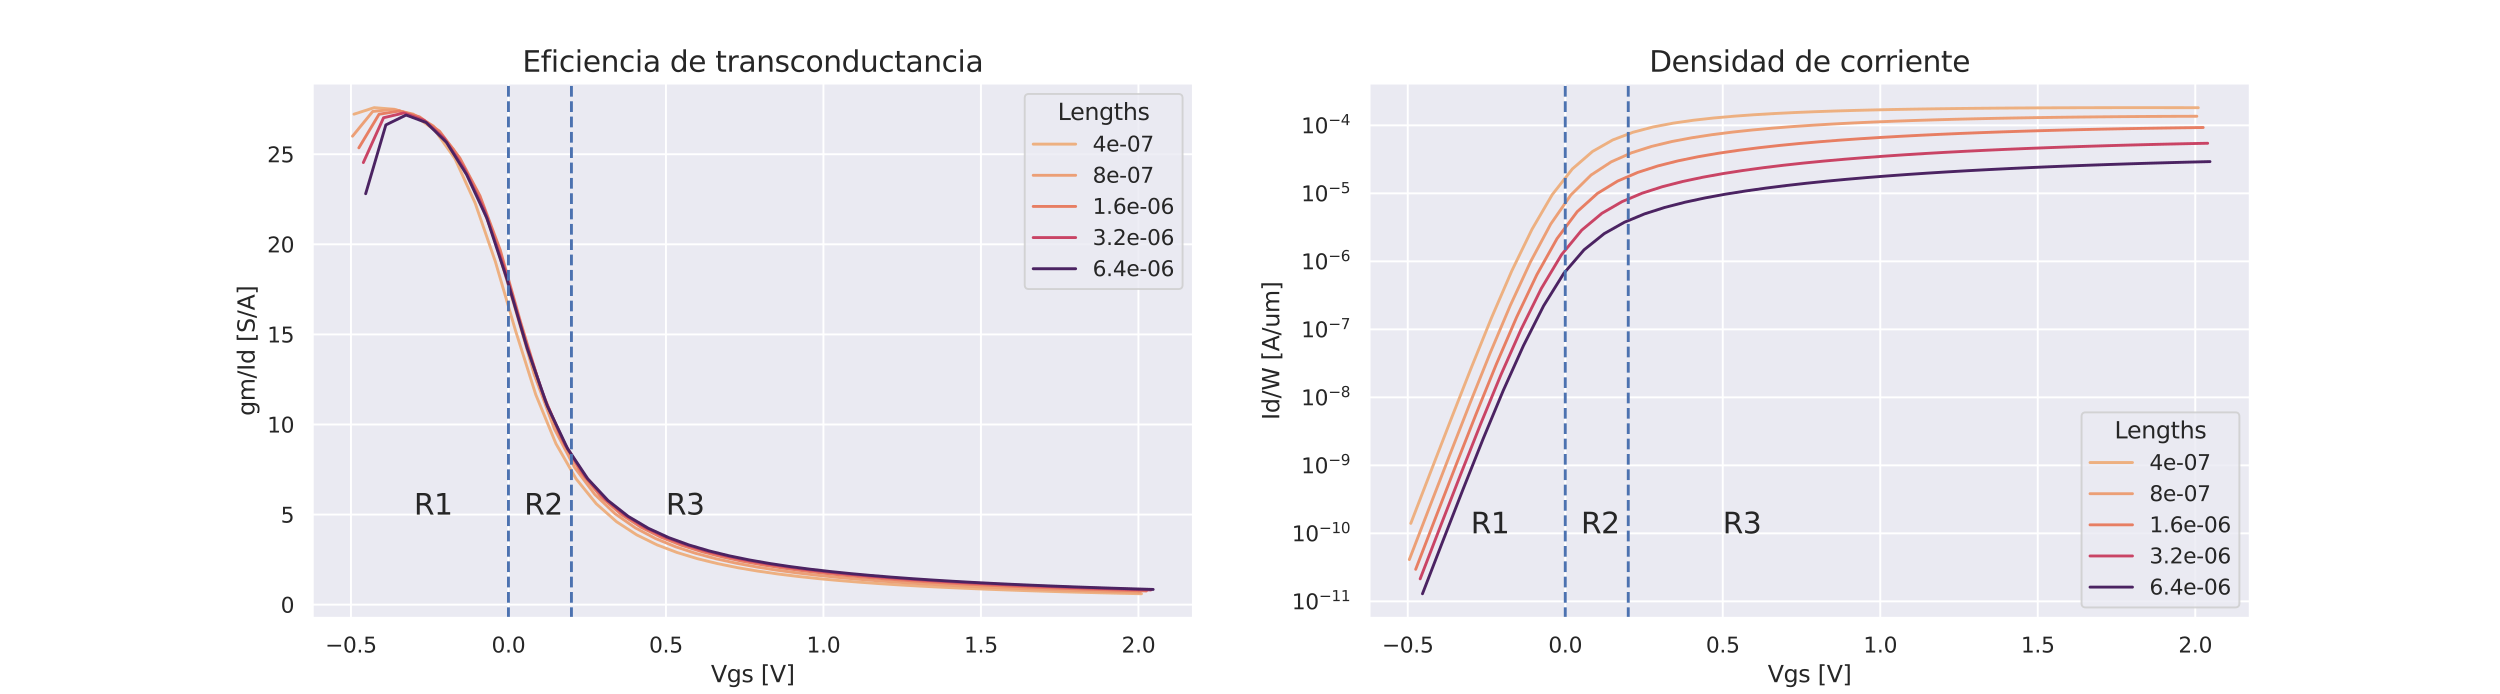<?xml version="1.0" encoding="utf-8" standalone="no"?>
<!DOCTYPE svg PUBLIC "-//W3C//DTD SVG 1.1//EN"
  "http://www.w3.org/Graphics/SVG/1.1/DTD/svg11.dtd">
<svg xmlns:xlink="http://www.w3.org/1999/xlink" width="1296pt" height="360pt" viewBox="0 0 1296 360" xmlns="http://www.w3.org/2000/svg" version="1.1">
 <defs>
  <style type="text/css">*{stroke-linejoin: round; stroke-linecap: butt}</style>
 </defs>
 <g id="figure_1">
  <g id="patch_1">
   <path d="M 0 360 
L 1296 360 
L 1296 0 
L 0 0 
z
" style="fill: #ffffff"/>
  </g>
  <g id="axes_1">
   <g id="patch_2">
    <path d="M 162 320.4 
L 618.545 320.4 
L 618.545 43.2 
L 162 43.2 
z
" style="fill: #eaeaf2"/>
   </g>
   <g id="matplotlib.axis_1">
    <g id="xtick_1">
     <g id="line2d_1">
      <path d="M 181.931 320.4 
L 181.931 43.2 
" clip-path="url(#p4c6465e7bc)" style="fill: none; stroke: #ffffff; stroke-linecap: round"/>
     </g>
     <g id="text_1">
      <!-- −0.5 -->
      <g style="fill: #262626" transform="translate(168.576 338.258) scale(0.11 -0.11)">
       <defs>
        <path id="DejaVuSans-2212" d="M 678 2272 
L 4684 2272 
L 4684 1741 
L 678 1741 
L 678 2272 
z
" transform="scale(0.016)"/>
        <path id="DejaVuSans-30" d="M 2034 4250 
Q 1547 4250 1301 3770 
Q 1056 3291 1056 2328 
Q 1056 1369 1301 889 
Q 1547 409 2034 409 
Q 2525 409 2770 889 
Q 3016 1369 3016 2328 
Q 3016 3291 2770 3770 
Q 2525 4250 2034 4250 
z
M 2034 4750 
Q 2819 4750 3233 4129 
Q 3647 3509 3647 2328 
Q 3647 1150 3233 529 
Q 2819 -91 2034 -91 
Q 1250 -91 836 529 
Q 422 1150 422 2328 
Q 422 3509 836 4129 
Q 1250 4750 2034 4750 
z
" transform="scale(0.016)"/>
        <path id="DejaVuSans-2e" d="M 684 794 
L 1344 794 
L 1344 0 
L 684 0 
L 684 794 
z
" transform="scale(0.016)"/>
        <path id="DejaVuSans-35" d="M 691 4666 
L 3169 4666 
L 3169 4134 
L 1269 4134 
L 1269 2991 
Q 1406 3038 1543 3061 
Q 1681 3084 1819 3084 
Q 2600 3084 3056 2656 
Q 3513 2228 3513 1497 
Q 3513 744 3044 326 
Q 2575 -91 1722 -91 
Q 1428 -91 1123 -41 
Q 819 9 494 109 
L 494 744 
Q 775 591 1075 516 
Q 1375 441 1709 441 
Q 2250 441 2565 725 
Q 2881 1009 2881 1497 
Q 2881 1984 2565 2268 
Q 2250 2553 1709 2553 
Q 1456 2553 1204 2497 
Q 953 2441 691 2322 
L 691 4666 
z
" transform="scale(0.016)"/>
       </defs>
       <use xlink:href="#DejaVuSans-2212"/>
       <use xlink:href="#DejaVuSans-30" transform="translate(83.789 0)"/>
       <use xlink:href="#DejaVuSans-2e" transform="translate(147.412 0)"/>
       <use xlink:href="#DejaVuSans-35" transform="translate(179.199 0)"/>
      </g>
     </g>
    </g>
    <g id="xtick_2">
     <g id="line2d_2">
      <path d="M 263.578 320.4 
L 263.578 43.2 
" clip-path="url(#p4c6465e7bc)" style="fill: none; stroke: #ffffff; stroke-linecap: round"/>
     </g>
     <g id="text_2">
      <!-- 0.0 -->
      <g style="fill: #262626" transform="translate(254.831 338.258) scale(0.11 -0.11)">
       <use xlink:href="#DejaVuSans-30"/>
       <use xlink:href="#DejaVuSans-2e" transform="translate(63.623 0)"/>
       <use xlink:href="#DejaVuSans-30" transform="translate(95.41 0)"/>
      </g>
     </g>
    </g>
    <g id="xtick_3">
     <g id="line2d_3">
      <path d="M 345.224 320.4 
L 345.224 43.2 
" clip-path="url(#p4c6465e7bc)" style="fill: none; stroke: #ffffff; stroke-linecap: round"/>
     </g>
     <g id="text_3">
      <!-- 0.5 -->
      <g style="fill: #262626" transform="translate(336.478 338.258) scale(0.11 -0.11)">
       <use xlink:href="#DejaVuSans-30"/>
       <use xlink:href="#DejaVuSans-2e" transform="translate(63.623 0)"/>
       <use xlink:href="#DejaVuSans-35" transform="translate(95.41 0)"/>
      </g>
     </g>
    </g>
    <g id="xtick_4">
     <g id="line2d_4">
      <path d="M 426.871 320.4 
L 426.871 43.2 
" clip-path="url(#p4c6465e7bc)" style="fill: none; stroke: #ffffff; stroke-linecap: round"/>
     </g>
     <g id="text_4">
      <!-- 1.0 -->
      <g style="fill: #262626" transform="translate(418.124 338.258) scale(0.11 -0.11)">
       <defs>
        <path id="DejaVuSans-31" d="M 794 531 
L 1825 531 
L 1825 4091 
L 703 3866 
L 703 4441 
L 1819 4666 
L 2450 4666 
L 2450 531 
L 3481 531 
L 3481 0 
L 794 0 
L 794 531 
z
" transform="scale(0.016)"/>
       </defs>
       <use xlink:href="#DejaVuSans-31"/>
       <use xlink:href="#DejaVuSans-2e" transform="translate(63.623 0)"/>
       <use xlink:href="#DejaVuSans-30" transform="translate(95.41 0)"/>
      </g>
     </g>
    </g>
    <g id="xtick_5">
     <g id="line2d_5">
      <path d="M 508.517 320.4 
L 508.517 43.2 
" clip-path="url(#p4c6465e7bc)" style="fill: none; stroke: #ffffff; stroke-linecap: round"/>
     </g>
     <g id="text_5">
      <!-- 1.5 -->
      <g style="fill: #262626" transform="translate(499.77 338.258) scale(0.11 -0.11)">
       <use xlink:href="#DejaVuSans-31"/>
       <use xlink:href="#DejaVuSans-2e" transform="translate(63.623 0)"/>
       <use xlink:href="#DejaVuSans-35" transform="translate(95.41 0)"/>
      </g>
     </g>
    </g>
    <g id="xtick_6">
     <g id="line2d_6">
      <path d="M 590.163 320.4 
L 590.163 43.2 
" clip-path="url(#p4c6465e7bc)" style="fill: none; stroke: #ffffff; stroke-linecap: round"/>
     </g>
     <g id="text_6">
      <!-- 2.0 -->
      <g style="fill: #262626" transform="translate(581.417 338.258) scale(0.11 -0.11)">
       <defs>
        <path id="DejaVuSans-32" d="M 1228 531 
L 3431 531 
L 3431 0 
L 469 0 
L 469 531 
Q 828 903 1448 1529 
Q 2069 2156 2228 2338 
Q 2531 2678 2651 2914 
Q 2772 3150 2772 3378 
Q 2772 3750 2511 3984 
Q 2250 4219 1831 4219 
Q 1534 4219 1204 4116 
Q 875 4013 500 3803 
L 500 4441 
Q 881 4594 1212 4672 
Q 1544 4750 1819 4750 
Q 2544 4750 2975 4387 
Q 3406 4025 3406 3419 
Q 3406 3131 3298 2873 
Q 3191 2616 2906 2266 
Q 2828 2175 2409 1742 
Q 1991 1309 1228 531 
z
" transform="scale(0.016)"/>
       </defs>
       <use xlink:href="#DejaVuSans-32"/>
       <use xlink:href="#DejaVuSans-2e" transform="translate(63.623 0)"/>
       <use xlink:href="#DejaVuSans-30" transform="translate(95.41 0)"/>
      </g>
     </g>
    </g>
    <g id="text_7">
     <!-- Vgs [V] -->
     <g style="fill: #262626" transform="translate(368.541 353.664) scale(0.12 -0.12)">
      <defs>
       <path id="DejaVuSans-56" d="M 1831 0 
L 50 4666 
L 709 4666 
L 2188 738 
L 3669 4666 
L 4325 4666 
L 2547 0 
L 1831 0 
z
" transform="scale(0.016)"/>
       <path id="DejaVuSans-67" d="M 2906 1791 
Q 2906 2416 2648 2759 
Q 2391 3103 1925 3103 
Q 1463 3103 1205 2759 
Q 947 2416 947 1791 
Q 947 1169 1205 825 
Q 1463 481 1925 481 
Q 2391 481 2648 825 
Q 2906 1169 2906 1791 
z
M 3481 434 
Q 3481 -459 3084 -895 
Q 2688 -1331 1869 -1331 
Q 1566 -1331 1297 -1286 
Q 1028 -1241 775 -1147 
L 775 -588 
Q 1028 -725 1275 -790 
Q 1522 -856 1778 -856 
Q 2344 -856 2625 -561 
Q 2906 -266 2906 331 
L 2906 616 
Q 2728 306 2450 153 
Q 2172 0 1784 0 
Q 1141 0 747 490 
Q 353 981 353 1791 
Q 353 2603 747 3093 
Q 1141 3584 1784 3584 
Q 2172 3584 2450 3431 
Q 2728 3278 2906 2969 
L 2906 3500 
L 3481 3500 
L 3481 434 
z
" transform="scale(0.016)"/>
       <path id="DejaVuSans-73" d="M 2834 3397 
L 2834 2853 
Q 2591 2978 2328 3040 
Q 2066 3103 1784 3103 
Q 1356 3103 1142 2972 
Q 928 2841 928 2578 
Q 928 2378 1081 2264 
Q 1234 2150 1697 2047 
L 1894 2003 
Q 2506 1872 2764 1633 
Q 3022 1394 3022 966 
Q 3022 478 2636 193 
Q 2250 -91 1575 -91 
Q 1294 -91 989 -36 
Q 684 19 347 128 
L 347 722 
Q 666 556 975 473 
Q 1284 391 1588 391 
Q 1994 391 2212 530 
Q 2431 669 2431 922 
Q 2431 1156 2273 1281 
Q 2116 1406 1581 1522 
L 1381 1569 
Q 847 1681 609 1914 
Q 372 2147 372 2553 
Q 372 3047 722 3315 
Q 1072 3584 1716 3584 
Q 2034 3584 2315 3537 
Q 2597 3491 2834 3397 
z
" transform="scale(0.016)"/>
       <path id="DejaVuSans-20" transform="scale(0.016)"/>
       <path id="DejaVuSans-5b" d="M 550 4863 
L 1875 4863 
L 1875 4416 
L 1125 4416 
L 1125 -397 
L 1875 -397 
L 1875 -844 
L 550 -844 
L 550 4863 
z
" transform="scale(0.016)"/>
       <path id="DejaVuSans-5d" d="M 1947 4863 
L 1947 -844 
L 622 -844 
L 622 -397 
L 1369 -397 
L 1369 4416 
L 622 4416 
L 622 4863 
L 1947 4863 
z
" transform="scale(0.016)"/>
      </defs>
      <use xlink:href="#DejaVuSans-56"/>
      <use xlink:href="#DejaVuSans-67" transform="translate(68.408 0)"/>
      <use xlink:href="#DejaVuSans-73" transform="translate(131.885 0)"/>
      <use xlink:href="#DejaVuSans-20" transform="translate(183.984 0)"/>
      <use xlink:href="#DejaVuSans-5b" transform="translate(215.771 0)"/>
      <use xlink:href="#DejaVuSans-56" transform="translate(254.785 0)"/>
      <use xlink:href="#DejaVuSans-5d" transform="translate(323.193 0)"/>
     </g>
    </g>
   </g>
   <g id="matplotlib.axis_2">
    <g id="ytick_1">
     <g id="line2d_7">
      <path d="M 162 313.453 
L 618.545 313.453 
" clip-path="url(#p4c6465e7bc)" style="fill: none; stroke: #ffffff; stroke-linecap: round"/>
     </g>
     <g id="text_8">
      <!-- 0 -->
      <g style="fill: #262626" transform="translate(145.501 317.632) scale(0.11 -0.11)">
       <use xlink:href="#DejaVuSans-30"/>
      </g>
     </g>
    </g>
    <g id="ytick_2">
     <g id="line2d_8">
      <path d="M 162 266.753 
L 618.545 266.753 
" clip-path="url(#p4c6465e7bc)" style="fill: none; stroke: #ffffff; stroke-linecap: round"/>
     </g>
     <g id="text_9">
      <!-- 5 -->
      <g style="fill: #262626" transform="translate(145.501 270.933) scale(0.11 -0.11)">
       <use xlink:href="#DejaVuSans-35"/>
      </g>
     </g>
    </g>
    <g id="ytick_3">
     <g id="line2d_9">
      <path d="M 162 220.054 
L 618.545 220.054 
" clip-path="url(#p4c6465e7bc)" style="fill: none; stroke: #ffffff; stroke-linecap: round"/>
     </g>
     <g id="text_10">
      <!-- 10 -->
      <g style="fill: #262626" transform="translate(138.502 224.233) scale(0.11 -0.11)">
       <use xlink:href="#DejaVuSans-31"/>
       <use xlink:href="#DejaVuSans-30" transform="translate(63.623 0)"/>
      </g>
     </g>
    </g>
    <g id="ytick_4">
     <g id="line2d_10">
      <path d="M 162 173.354 
L 618.545 173.354 
" clip-path="url(#p4c6465e7bc)" style="fill: none; stroke: #ffffff; stroke-linecap: round"/>
     </g>
     <g id="text_11">
      <!-- 15 -->
      <g style="fill: #262626" transform="translate(138.502 177.533) scale(0.11 -0.11)">
       <use xlink:href="#DejaVuSans-31"/>
       <use xlink:href="#DejaVuSans-35" transform="translate(63.623 0)"/>
      </g>
     </g>
    </g>
    <g id="ytick_5">
     <g id="line2d_11">
      <path d="M 162 126.655 
L 618.545 126.655 
" clip-path="url(#p4c6465e7bc)" style="fill: none; stroke: #ffffff; stroke-linecap: round"/>
     </g>
     <g id="text_12">
      <!-- 20 -->
      <g style="fill: #262626" transform="translate(138.502 130.834) scale(0.11 -0.11)">
       <use xlink:href="#DejaVuSans-32"/>
       <use xlink:href="#DejaVuSans-30" transform="translate(63.623 0)"/>
      </g>
     </g>
    </g>
    <g id="ytick_6">
     <g id="line2d_12">
      <path d="M 162 79.955 
L 618.545 79.955 
" clip-path="url(#p4c6465e7bc)" style="fill: none; stroke: #ffffff; stroke-linecap: round"/>
     </g>
     <g id="text_13">
      <!-- 25 -->
      <g style="fill: #262626" transform="translate(138.502 84.134) scale(0.11 -0.11)">
       <use xlink:href="#DejaVuSans-32"/>
       <use xlink:href="#DejaVuSans-35" transform="translate(63.623 0)"/>
      </g>
     </g>
    </g>
    <g id="text_14">
     <!-- gm/Id [S/A] -->
     <g style="fill: #262626" transform="translate(132.007 215.577) rotate(-90) scale(0.12 -0.12)">
      <defs>
       <path id="DejaVuSans-6d" d="M 3328 2828 
Q 3544 3216 3844 3400 
Q 4144 3584 4550 3584 
Q 5097 3584 5394 3201 
Q 5691 2819 5691 2113 
L 5691 0 
L 5113 0 
L 5113 2094 
Q 5113 2597 4934 2840 
Q 4756 3084 4391 3084 
Q 3944 3084 3684 2787 
Q 3425 2491 3425 1978 
L 3425 0 
L 2847 0 
L 2847 2094 
Q 2847 2600 2669 2842 
Q 2491 3084 2119 3084 
Q 1678 3084 1418 2786 
Q 1159 2488 1159 1978 
L 1159 0 
L 581 0 
L 581 3500 
L 1159 3500 
L 1159 2956 
Q 1356 3278 1631 3431 
Q 1906 3584 2284 3584 
Q 2666 3584 2933 3390 
Q 3200 3197 3328 2828 
z
" transform="scale(0.016)"/>
       <path id="DejaVuSans-2f" d="M 1625 4666 
L 2156 4666 
L 531 -594 
L 0 -594 
L 1625 4666 
z
" transform="scale(0.016)"/>
       <path id="DejaVuSans-49" d="M 628 4666 
L 1259 4666 
L 1259 0 
L 628 0 
L 628 4666 
z
" transform="scale(0.016)"/>
       <path id="DejaVuSans-64" d="M 2906 2969 
L 2906 4863 
L 3481 4863 
L 3481 0 
L 2906 0 
L 2906 525 
Q 2725 213 2448 61 
Q 2172 -91 1784 -91 
Q 1150 -91 751 415 
Q 353 922 353 1747 
Q 353 2572 751 3078 
Q 1150 3584 1784 3584 
Q 2172 3584 2448 3432 
Q 2725 3281 2906 2969 
z
M 947 1747 
Q 947 1113 1208 752 
Q 1469 391 1925 391 
Q 2381 391 2643 752 
Q 2906 1113 2906 1747 
Q 2906 2381 2643 2742 
Q 2381 3103 1925 3103 
Q 1469 3103 1208 2742 
Q 947 2381 947 1747 
z
" transform="scale(0.016)"/>
       <path id="DejaVuSans-53" d="M 3425 4513 
L 3425 3897 
Q 3066 4069 2747 4153 
Q 2428 4238 2131 4238 
Q 1616 4238 1336 4038 
Q 1056 3838 1056 3469 
Q 1056 3159 1242 3001 
Q 1428 2844 1947 2747 
L 2328 2669 
Q 3034 2534 3370 2195 
Q 3706 1856 3706 1288 
Q 3706 609 3251 259 
Q 2797 -91 1919 -91 
Q 1588 -91 1214 -16 
Q 841 59 441 206 
L 441 856 
Q 825 641 1194 531 
Q 1563 422 1919 422 
Q 2459 422 2753 634 
Q 3047 847 3047 1241 
Q 3047 1584 2836 1778 
Q 2625 1972 2144 2069 
L 1759 2144 
Q 1053 2284 737 2584 
Q 422 2884 422 3419 
Q 422 4038 858 4394 
Q 1294 4750 2059 4750 
Q 2388 4750 2728 4690 
Q 3069 4631 3425 4513 
z
" transform="scale(0.016)"/>
       <path id="DejaVuSans-41" d="M 2188 4044 
L 1331 1722 
L 3047 1722 
L 2188 4044 
z
M 1831 4666 
L 2547 4666 
L 4325 0 
L 3669 0 
L 3244 1197 
L 1141 1197 
L 716 0 
L 50 0 
L 1831 4666 
z
" transform="scale(0.016)"/>
      </defs>
      <use xlink:href="#DejaVuSans-67"/>
      <use xlink:href="#DejaVuSans-6d" transform="translate(63.477 0)"/>
      <use xlink:href="#DejaVuSans-2f" transform="translate(160.889 0)"/>
      <use xlink:href="#DejaVuSans-49" transform="translate(194.58 0)"/>
      <use xlink:href="#DejaVuSans-64" transform="translate(224.072 0)"/>
      <use xlink:href="#DejaVuSans-20" transform="translate(287.549 0)"/>
      <use xlink:href="#DejaVuSans-5b" transform="translate(319.336 0)"/>
      <use xlink:href="#DejaVuSans-53" transform="translate(358.35 0)"/>
      <use xlink:href="#DejaVuSans-2f" transform="translate(421.826 0)"/>
      <use xlink:href="#DejaVuSans-41" transform="translate(455.518 0)"/>
      <use xlink:href="#DejaVuSans-5d" transform="translate(523.926 0)"/>
     </g>
    </g>
   </g>
   <g id="FillBetweenPolyCollection_1"/>
   <g id="FillBetweenPolyCollection_2"/>
   <g id="FillBetweenPolyCollection_3"/>
   <g id="FillBetweenPolyCollection_4"/>
   <g id="FillBetweenPolyCollection_5"/>
   <g id="line2d_13">
    <path d="M 183.508 59.185 
L 193.975 55.8 
L 204.443 56.651 
L 214.91 59.955 
L 225.378 67.467 
L 235.845 82.233 
L 246.313 105.27 
L 256.78 135.589 
L 267.248 171.398 
L 277.715 204.505 
L 288.183 229.971 
L 298.65 248.231 
L 309.117 261.16 
L 319.585 270.439 
L 330.052 277.265 
L 340.52 282.424 
L 350.987 286.425 
L 361.455 289.6 
L 371.922 292.171 
L 382.39 294.289 
L 392.857 296.06 
L 403.325 297.56 
L 413.792 298.845 
L 424.26 299.958 
L 434.727 300.928 
L 445.195 301.782 
L 455.662 302.539 
L 466.13 303.213 
L 476.597 303.817 
L 487.065 304.361 
L 497.532 304.854 
L 508 305.302 
L 518.467 305.71 
L 528.935 306.085 
L 539.402 306.429 
L 549.87 306.746 
L 560.337 307.039 
L 570.805 307.311 
L 581.272 307.564 
L 591.74 307.8 
" clip-path="url(#p4c6465e7bc)" style="fill: none; stroke: #edb081; stroke-width: 1.5; stroke-linecap: round"/>
   </g>
   <g id="line2d_14">
    <path d="M 182.752 70.589 
L 193.22 57.778 
L 203.687 56.702 
L 214.155 59.155 
L 224.622 65.3 
L 235.089 77.439 
L 245.557 96.374 
L 256.024 122.405 
L 266.492 157.983 
L 276.959 194.143 
L 287.427 222.372 
L 297.894 242.365 
L 308.362 256.346 
L 318.829 266.309 
L 329.297 273.619 
L 339.764 279.149 
L 350.232 283.447 
L 360.699 286.871 
L 371.167 289.655 
L 381.634 291.959 
L 392.102 293.894 
L 402.569 295.542 
L 413.037 296.96 
L 423.504 298.192 
L 433.972 299.272 
L 444.439 300.227 
L 454.907 301.075 
L 465.374 301.835 
L 475.842 302.518 
L 486.309 303.135 
L 496.777 303.695 
L 507.244 304.207 
L 517.712 304.674 
L 528.179 305.104 
L 538.647 305.5 
L 549.114 305.865 
L 559.582 306.205 
L 570.049 306.52 
L 580.516 306.814 
L 590.984 307.089 
" clip-path="url(#p4c6465e7bc)" style="fill: none; stroke: #ec9f76; stroke-width: 1.5; stroke-linecap: round"/>
   </g>
   <g id="line2d_15">
    <path d="M 186.037 76.637 
L 196.504 59.222 
L 206.972 57.541 
L 217.439 60.572 
L 227.907 68.102 
L 238.374 81.894 
L 248.842 101.592 
L 259.309 129.579 
L 269.777 166.655 
L 280.244 201.116 
L 290.712 226.867 
L 301.179 244.919 
L 311.647 257.593 
L 322.114 266.715 
L 332.582 273.486 
L 343.049 278.666 
L 353.517 282.737 
L 363.984 286.012 
L 374.451 288.7 
L 384.919 290.943 
L 395.386 292.842 
L 405.854 294.471 
L 416.321 295.882 
L 426.789 297.117 
L 437.256 298.207 
L 447.724 299.175 
L 458.191 300.04 
L 468.659 300.819 
L 479.126 301.523 
L 489.594 302.163 
L 500.061 302.747 
L 510.529 303.281 
L 520.996 303.773 
L 531.464 304.226 
L 541.931 304.646 
L 552.399 305.036 
L 562.866 305.399 
L 573.334 305.738 
L 583.801 306.056 
L 594.269 306.356 
" clip-path="url(#p4c6465e7bc)" style="fill: none; stroke: #e77e63; stroke-width: 1.5; stroke-linecap: round"/>
   </g>
   <g id="line2d_16">
    <path d="M 188.36 84.263 
L 198.827 61.048 
L 209.295 58.557 
L 219.762 62.357 
L 230.23 71.658 
L 240.697 87.474 
L 251.164 108.964 
L 261.632 139.598 
L 272.099 176.099 
L 282.567 207.542 
L 293.034 230.72 
L 303.502 247.128 
L 313.969 258.809 
L 324.437 267.321 
L 334.904 273.706 
L 345.372 278.632 
L 355.839 282.53 
L 366.307 285.685 
L 376.774 288.288 
L 387.242 290.47 
L 397.709 292.325 
L 408.177 293.923 
L 418.644 295.312 
L 429.112 296.532 
L 439.579 297.612 
L 450.047 298.575 
L 460.514 299.438 
L 470.982 300.217 
L 481.449 300.923 
L 491.917 301.567 
L 502.384 302.156 
L 512.852 302.696 
L 523.319 303.194 
L 533.787 303.655 
L 544.254 304.082 
L 554.722 304.479 
L 565.189 304.851 
L 575.656 305.198 
L 586.124 305.526 
L 596.591 305.835 
" clip-path="url(#p4c6465e7bc)" style="fill: none; stroke: #c94465; stroke-width: 1.5; stroke-linecap: round"/>
   </g>
   <g id="line2d_17">
    <path d="M 189.561 100.42 
L 200.029 64.759 
L 210.496 59.647 
L 220.964 63.532 
L 231.431 73.763 
L 241.899 90.544 
L 252.366 113.028 
L 262.834 144.801 
L 273.301 180.596 
L 283.769 210.546 
L 294.236 232.559 
L 304.704 248.222 
L 315.171 259.442 
L 325.639 267.665 
L 336.106 273.862 
L 346.574 278.661 
L 357.041 282.472 
L 367.509 285.564 
L 377.976 288.121 
L 388.444 290.27 
L 398.911 292.1 
L 409.379 293.679 
L 419.846 295.055 
L 430.314 296.265 
L 440.781 297.337 
L 451.249 298.294 
L 461.716 299.154 
L 472.184 299.931 
L 482.651 300.636 
L 493.119 301.28 
L 503.586 301.869 
L 514.054 302.41 
L 524.521 302.91 
L 534.988 303.372 
L 545.456 303.801 
L 555.923 304.201 
L 566.391 304.574 
L 576.858 304.923 
L 587.326 305.252 
L 597.793 305.562 
" clip-path="url(#p4c6465e7bc)" style="fill: none; stroke: #4b2362; stroke-width: 1.5; stroke-linecap: round"/>
   </g>
   <g id="line2d_18"/>
   <g id="line2d_19"/>
   <g id="line2d_20"/>
   <g id="line2d_21"/>
   <g id="line2d_22"/>
   <g id="line2d_23">
    <path d="M 263.578 320.4 
L 263.578 43.2 
" clip-path="url(#p4c6465e7bc)" style="fill: none; stroke-dasharray: 5.55,2.4; stroke-dashoffset: 0; stroke: #4c72b0; stroke-width: 1.5"/>
   </g>
   <g id="line2d_24">
    <path d="M 296.236 320.4 
L 296.236 43.2 
" clip-path="url(#p4c6465e7bc)" style="fill: none; stroke-dasharray: 5.55,2.4; stroke-dashoffset: 0; stroke: #4c72b0; stroke-width: 1.5"/>
   </g>
   <g id="patch_3">
    <path d="M 162 320.4 
L 162 43.2 
" style="fill: none; stroke: #ffffff; stroke-width: 1.25; stroke-linejoin: miter; stroke-linecap: square"/>
   </g>
   <g id="patch_4">
    <path d="M 618.545 320.4 
L 618.545 43.2 
" style="fill: none; stroke: #ffffff; stroke-width: 1.25; stroke-linejoin: miter; stroke-linecap: square"/>
   </g>
   <g id="patch_5">
    <path d="M 162 320.4 
L 618.545 320.4 
" style="fill: none; stroke: #ffffff; stroke-width: 1.25; stroke-linejoin: miter; stroke-linecap: square"/>
   </g>
   <g id="patch_6">
    <path d="M 162 43.2 
L 618.545 43.2 
" style="fill: none; stroke: #ffffff; stroke-width: 1.25; stroke-linejoin: miter; stroke-linecap: square"/>
   </g>
   <g id="text_15">
    <!-- R1 -->
    <g style="fill: #262626" transform="translate(214.59 266.753) scale(0.15 -0.15)">
     <defs>
      <path id="DejaVuSans-52" d="M 2841 2188 
Q 3044 2119 3236 1894 
Q 3428 1669 3622 1275 
L 4263 0 
L 3584 0 
L 2988 1197 
Q 2756 1666 2539 1819 
Q 2322 1972 1947 1972 
L 1259 1972 
L 1259 0 
L 628 0 
L 628 4666 
L 2053 4666 
Q 2853 4666 3247 4331 
Q 3641 3997 3641 3322 
Q 3641 2881 3436 2590 
Q 3231 2300 2841 2188 
z
M 1259 4147 
L 1259 2491 
L 2053 2491 
Q 2509 2491 2742 2702 
Q 2975 2913 2975 3322 
Q 2975 3731 2742 3939 
Q 2509 4147 2053 4147 
L 1259 4147 
z
" transform="scale(0.016)"/>
     </defs>
     <use xlink:href="#DejaVuSans-52"/>
     <use xlink:href="#DejaVuSans-31" transform="translate(69.482 0)"/>
    </g>
   </g>
   <g id="text_16">
    <!-- R2 -->
    <g style="fill: #262626" transform="translate(271.742 266.753) scale(0.15 -0.15)">
     <use xlink:href="#DejaVuSans-52"/>
     <use xlink:href="#DejaVuSans-32" transform="translate(69.482 0)"/>
    </g>
   </g>
   <g id="text_17">
    <!-- R3 -->
    <g style="fill: #262626" transform="translate(345.224 266.753) scale(0.15 -0.15)">
     <defs>
      <path id="DejaVuSans-33" d="M 2597 2516 
Q 3050 2419 3304 2112 
Q 3559 1806 3559 1356 
Q 3559 666 3084 287 
Q 2609 -91 1734 -91 
Q 1441 -91 1130 -33 
Q 819 25 488 141 
L 488 750 
Q 750 597 1062 519 
Q 1375 441 1716 441 
Q 2309 441 2620 675 
Q 2931 909 2931 1356 
Q 2931 1769 2642 2001 
Q 2353 2234 1838 2234 
L 1294 2234 
L 1294 2753 
L 1863 2753 
Q 2328 2753 2575 2939 
Q 2822 3125 2822 3475 
Q 2822 3834 2567 4026 
Q 2313 4219 1838 4219 
Q 1578 4219 1281 4162 
Q 984 4106 628 3988 
L 628 4550 
Q 988 4650 1302 4700 
Q 1616 4750 1894 4750 
Q 2613 4750 3031 4423 
Q 3450 4097 3450 3541 
Q 3450 3153 3228 2886 
Q 3006 2619 2597 2516 
z
" transform="scale(0.016)"/>
     </defs>
     <use xlink:href="#DejaVuSans-52"/>
     <use xlink:href="#DejaVuSans-33" transform="translate(69.482 0)"/>
    </g>
   </g>
   <g id="text_18">
    <!-- Eficiencia de transconductancia -->
    <g style="fill: #262626" transform="translate(270.811 37.2) scale(0.15 -0.15)">
     <defs>
      <path id="DejaVuSans-45" d="M 628 4666 
L 3578 4666 
L 3578 4134 
L 1259 4134 
L 1259 2753 
L 3481 2753 
L 3481 2222 
L 1259 2222 
L 1259 531 
L 3634 531 
L 3634 0 
L 628 0 
L 628 4666 
z
" transform="scale(0.016)"/>
      <path id="DejaVuSans-66" d="M 2375 4863 
L 2375 4384 
L 1825 4384 
Q 1516 4384 1395 4259 
Q 1275 4134 1275 3809 
L 1275 3500 
L 2222 3500 
L 2222 3053 
L 1275 3053 
L 1275 0 
L 697 0 
L 697 3053 
L 147 3053 
L 147 3500 
L 697 3500 
L 697 3744 
Q 697 4328 969 4595 
Q 1241 4863 1831 4863 
L 2375 4863 
z
" transform="scale(0.016)"/>
      <path id="DejaVuSans-69" d="M 603 3500 
L 1178 3500 
L 1178 0 
L 603 0 
L 603 3500 
z
M 603 4863 
L 1178 4863 
L 1178 4134 
L 603 4134 
L 603 4863 
z
" transform="scale(0.016)"/>
      <path id="DejaVuSans-63" d="M 3122 3366 
L 3122 2828 
Q 2878 2963 2633 3030 
Q 2388 3097 2138 3097 
Q 1578 3097 1268 2742 
Q 959 2388 959 1747 
Q 959 1106 1268 751 
Q 1578 397 2138 397 
Q 2388 397 2633 464 
Q 2878 531 3122 666 
L 3122 134 
Q 2881 22 2623 -34 
Q 2366 -91 2075 -91 
Q 1284 -91 818 406 
Q 353 903 353 1747 
Q 353 2603 823 3093 
Q 1294 3584 2113 3584 
Q 2378 3584 2631 3529 
Q 2884 3475 3122 3366 
z
" transform="scale(0.016)"/>
      <path id="DejaVuSans-65" d="M 3597 1894 
L 3597 1613 
L 953 1613 
Q 991 1019 1311 708 
Q 1631 397 2203 397 
Q 2534 397 2845 478 
Q 3156 559 3463 722 
L 3463 178 
Q 3153 47 2828 -22 
Q 2503 -91 2169 -91 
Q 1331 -91 842 396 
Q 353 884 353 1716 
Q 353 2575 817 3079 
Q 1281 3584 2069 3584 
Q 2775 3584 3186 3129 
Q 3597 2675 3597 1894 
z
M 3022 2063 
Q 3016 2534 2758 2815 
Q 2500 3097 2075 3097 
Q 1594 3097 1305 2825 
Q 1016 2553 972 2059 
L 3022 2063 
z
" transform="scale(0.016)"/>
      <path id="DejaVuSans-6e" d="M 3513 2113 
L 3513 0 
L 2938 0 
L 2938 2094 
Q 2938 2591 2744 2837 
Q 2550 3084 2163 3084 
Q 1697 3084 1428 2787 
Q 1159 2491 1159 1978 
L 1159 0 
L 581 0 
L 581 3500 
L 1159 3500 
L 1159 2956 
Q 1366 3272 1645 3428 
Q 1925 3584 2291 3584 
Q 2894 3584 3203 3211 
Q 3513 2838 3513 2113 
z
" transform="scale(0.016)"/>
      <path id="DejaVuSans-61" d="M 2194 1759 
Q 1497 1759 1228 1600 
Q 959 1441 959 1056 
Q 959 750 1161 570 
Q 1363 391 1709 391 
Q 2188 391 2477 730 
Q 2766 1069 2766 1631 
L 2766 1759 
L 2194 1759 
z
M 3341 1997 
L 3341 0 
L 2766 0 
L 2766 531 
Q 2569 213 2275 61 
Q 1981 -91 1556 -91 
Q 1019 -91 701 211 
Q 384 513 384 1019 
Q 384 1609 779 1909 
Q 1175 2209 1959 2209 
L 2766 2209 
L 2766 2266 
Q 2766 2663 2505 2880 
Q 2244 3097 1772 3097 
Q 1472 3097 1187 3025 
Q 903 2953 641 2809 
L 641 3341 
Q 956 3463 1253 3523 
Q 1550 3584 1831 3584 
Q 2591 3584 2966 3190 
Q 3341 2797 3341 1997 
z
" transform="scale(0.016)"/>
      <path id="DejaVuSans-74" d="M 1172 4494 
L 1172 3500 
L 2356 3500 
L 2356 3053 
L 1172 3053 
L 1172 1153 
Q 1172 725 1289 603 
Q 1406 481 1766 481 
L 2356 481 
L 2356 0 
L 1766 0 
Q 1100 0 847 248 
Q 594 497 594 1153 
L 594 3053 
L 172 3053 
L 172 3500 
L 594 3500 
L 594 4494 
L 1172 4494 
z
" transform="scale(0.016)"/>
      <path id="DejaVuSans-72" d="M 2631 2963 
Q 2534 3019 2420 3045 
Q 2306 3072 2169 3072 
Q 1681 3072 1420 2755 
Q 1159 2438 1159 1844 
L 1159 0 
L 581 0 
L 581 3500 
L 1159 3500 
L 1159 2956 
Q 1341 3275 1631 3429 
Q 1922 3584 2338 3584 
Q 2397 3584 2469 3576 
Q 2541 3569 2628 3553 
L 2631 2963 
z
" transform="scale(0.016)"/>
      <path id="DejaVuSans-6f" d="M 1959 3097 
Q 1497 3097 1228 2736 
Q 959 2375 959 1747 
Q 959 1119 1226 758 
Q 1494 397 1959 397 
Q 2419 397 2687 759 
Q 2956 1122 2956 1747 
Q 2956 2369 2687 2733 
Q 2419 3097 1959 3097 
z
M 1959 3584 
Q 2709 3584 3137 3096 
Q 3566 2609 3566 1747 
Q 3566 888 3137 398 
Q 2709 -91 1959 -91 
Q 1206 -91 779 398 
Q 353 888 353 1747 
Q 353 2609 779 3096 
Q 1206 3584 1959 3584 
z
" transform="scale(0.016)"/>
      <path id="DejaVuSans-75" d="M 544 1381 
L 544 3500 
L 1119 3500 
L 1119 1403 
Q 1119 906 1312 657 
Q 1506 409 1894 409 
Q 2359 409 2629 706 
Q 2900 1003 2900 1516 
L 2900 3500 
L 3475 3500 
L 3475 0 
L 2900 0 
L 2900 538 
Q 2691 219 2414 64 
Q 2138 -91 1772 -91 
Q 1169 -91 856 284 
Q 544 659 544 1381 
z
M 1991 3584 
L 1991 3584 
z
" transform="scale(0.016)"/>
     </defs>
     <use xlink:href="#DejaVuSans-45"/>
     <use xlink:href="#DejaVuSans-66" transform="translate(63.184 0)"/>
     <use xlink:href="#DejaVuSans-69" transform="translate(98.389 0)"/>
     <use xlink:href="#DejaVuSans-63" transform="translate(126.172 0)"/>
     <use xlink:href="#DejaVuSans-69" transform="translate(181.152 0)"/>
     <use xlink:href="#DejaVuSans-65" transform="translate(208.936 0)"/>
     <use xlink:href="#DejaVuSans-6e" transform="translate(270.459 0)"/>
     <use xlink:href="#DejaVuSans-63" transform="translate(333.838 0)"/>
     <use xlink:href="#DejaVuSans-69" transform="translate(388.818 0)"/>
     <use xlink:href="#DejaVuSans-61" transform="translate(416.602 0)"/>
     <use xlink:href="#DejaVuSans-20" transform="translate(477.881 0)"/>
     <use xlink:href="#DejaVuSans-64" transform="translate(509.668 0)"/>
     <use xlink:href="#DejaVuSans-65" transform="translate(573.145 0)"/>
     <use xlink:href="#DejaVuSans-20" transform="translate(634.668 0)"/>
     <use xlink:href="#DejaVuSans-74" transform="translate(666.455 0)"/>
     <use xlink:href="#DejaVuSans-72" transform="translate(705.664 0)"/>
     <use xlink:href="#DejaVuSans-61" transform="translate(746.777 0)"/>
     <use xlink:href="#DejaVuSans-6e" transform="translate(808.057 0)"/>
     <use xlink:href="#DejaVuSans-73" transform="translate(871.436 0)"/>
     <use xlink:href="#DejaVuSans-63" transform="translate(923.535 0)"/>
     <use xlink:href="#DejaVuSans-6f" transform="translate(978.516 0)"/>
     <use xlink:href="#DejaVuSans-6e" transform="translate(1039.697 0)"/>
     <use xlink:href="#DejaVuSans-64" transform="translate(1103.076 0)"/>
     <use xlink:href="#DejaVuSans-75" transform="translate(1166.553 0)"/>
     <use xlink:href="#DejaVuSans-63" transform="translate(1229.932 0)"/>
     <use xlink:href="#DejaVuSans-74" transform="translate(1284.912 0)"/>
     <use xlink:href="#DejaVuSans-61" transform="translate(1324.121 0)"/>
     <use xlink:href="#DejaVuSans-6e" transform="translate(1385.4 0)"/>
     <use xlink:href="#DejaVuSans-63" transform="translate(1448.779 0)"/>
     <use xlink:href="#DejaVuSans-69" transform="translate(1503.76 0)"/>
     <use xlink:href="#DejaVuSans-61" transform="translate(1531.543 0)"/>
    </g>
   </g>
   <g id="legend_1">
    <g id="patch_7">
     <path d="M 533.417 149.843 
L 610.845 149.843 
Q 613.045 149.843 613.045 147.643 
L 613.045 50.9 
Q 613.045 48.7 610.845 48.7 
L 533.417 48.7 
Q 531.217 48.7 531.217 50.9 
L 531.217 147.643 
Q 531.217 149.843 533.417 149.843 
z
" style="fill: #eaeaf2; opacity: 0.8; stroke: #cccccc; stroke-linejoin: miter"/>
    </g>
    <g id="text_19">
     <!-- Lengths -->
     <g style="fill: #262626" transform="translate(548.31 62.218) scale(0.12 -0.12)">
      <defs>
       <path id="DejaVuSans-4c" d="M 628 4666 
L 1259 4666 
L 1259 531 
L 3531 531 
L 3531 0 
L 628 0 
L 628 4666 
z
" transform="scale(0.016)"/>
       <path id="DejaVuSans-68" d="M 3513 2113 
L 3513 0 
L 2938 0 
L 2938 2094 
Q 2938 2591 2744 2837 
Q 2550 3084 2163 3084 
Q 1697 3084 1428 2787 
Q 1159 2491 1159 1978 
L 1159 0 
L 581 0 
L 581 4863 
L 1159 4863 
L 1159 2956 
Q 1366 3272 1645 3428 
Q 1925 3584 2291 3584 
Q 2894 3584 3203 3211 
Q 3513 2838 3513 2113 
z
" transform="scale(0.016)"/>
      </defs>
      <use xlink:href="#DejaVuSans-4c"/>
      <use xlink:href="#DejaVuSans-65" transform="translate(53.963 0)"/>
      <use xlink:href="#DejaVuSans-6e" transform="translate(115.486 0)"/>
      <use xlink:href="#DejaVuSans-67" transform="translate(178.865 0)"/>
      <use xlink:href="#DejaVuSans-74" transform="translate(242.342 0)"/>
      <use xlink:href="#DejaVuSans-68" transform="translate(281.551 0)"/>
      <use xlink:href="#DejaVuSans-73" transform="translate(344.93 0)"/>
     </g>
    </g>
    <g id="line2d_25">
     <path d="M 535.617 74.722 
L 546.617 74.722 
L 557.617 74.722 
" style="fill: none; stroke: #edb081; stroke-width: 1.5; stroke-linecap: round"/>
    </g>
    <g id="text_20">
     <!-- 4e-07 -->
     <g style="fill: #262626" transform="translate(566.417 78.572) scale(0.11 -0.11)">
      <defs>
       <path id="DejaVuSans-34" d="M 2419 4116 
L 825 1625 
L 2419 1625 
L 2419 4116 
z
M 2253 4666 
L 3047 4666 
L 3047 1625 
L 3713 1625 
L 3713 1100 
L 3047 1100 
L 3047 0 
L 2419 0 
L 2419 1100 
L 313 1100 
L 313 1709 
L 2253 4666 
z
" transform="scale(0.016)"/>
       <path id="DejaVuSans-2d" d="M 313 2009 
L 1997 2009 
L 1997 1497 
L 313 1497 
L 313 2009 
z
" transform="scale(0.016)"/>
       <path id="DejaVuSans-37" d="M 525 4666 
L 3525 4666 
L 3525 4397 
L 1831 0 
L 1172 0 
L 2766 4134 
L 525 4134 
L 525 4666 
z
" transform="scale(0.016)"/>
      </defs>
      <use xlink:href="#DejaVuSans-34"/>
      <use xlink:href="#DejaVuSans-65" transform="translate(63.623 0)"/>
      <use xlink:href="#DejaVuSans-2d" transform="translate(125.146 0)"/>
      <use xlink:href="#DejaVuSans-30" transform="translate(161.23 0)"/>
      <use xlink:href="#DejaVuSans-37" transform="translate(224.854 0)"/>
     </g>
    </g>
    <g id="line2d_26">
     <path d="M 535.617 90.868 
L 546.617 90.868 
L 557.617 90.868 
" style="fill: none; stroke: #ec9f76; stroke-width: 1.5; stroke-linecap: round"/>
    </g>
    <g id="text_21">
     <!-- 8e-07 -->
     <g style="fill: #262626" transform="translate(566.417 94.718) scale(0.11 -0.11)">
      <defs>
       <path id="DejaVuSans-38" d="M 2034 2216 
Q 1584 2216 1326 1975 
Q 1069 1734 1069 1313 
Q 1069 891 1326 650 
Q 1584 409 2034 409 
Q 2484 409 2743 651 
Q 3003 894 3003 1313 
Q 3003 1734 2745 1975 
Q 2488 2216 2034 2216 
z
M 1403 2484 
Q 997 2584 770 2862 
Q 544 3141 544 3541 
Q 544 4100 942 4425 
Q 1341 4750 2034 4750 
Q 2731 4750 3128 4425 
Q 3525 4100 3525 3541 
Q 3525 3141 3298 2862 
Q 3072 2584 2669 2484 
Q 3125 2378 3379 2068 
Q 3634 1759 3634 1313 
Q 3634 634 3220 271 
Q 2806 -91 2034 -91 
Q 1263 -91 848 271 
Q 434 634 434 1313 
Q 434 1759 690 2068 
Q 947 2378 1403 2484 
z
M 1172 3481 
Q 1172 3119 1398 2916 
Q 1625 2713 2034 2713 
Q 2441 2713 2670 2916 
Q 2900 3119 2900 3481 
Q 2900 3844 2670 4047 
Q 2441 4250 2034 4250 
Q 1625 4250 1398 4047 
Q 1172 3844 1172 3481 
z
" transform="scale(0.016)"/>
      </defs>
      <use xlink:href="#DejaVuSans-38"/>
      <use xlink:href="#DejaVuSans-65" transform="translate(63.623 0)"/>
      <use xlink:href="#DejaVuSans-2d" transform="translate(125.146 0)"/>
      <use xlink:href="#DejaVuSans-30" transform="translate(161.23 0)"/>
      <use xlink:href="#DejaVuSans-37" transform="translate(224.854 0)"/>
     </g>
    </g>
    <g id="line2d_27">
     <path d="M 535.617 107.014 
L 546.617 107.014 
L 557.617 107.014 
" style="fill: none; stroke: #e77e63; stroke-width: 1.5; stroke-linecap: round"/>
    </g>
    <g id="text_22">
     <!-- 1.6e-06 -->
     <g style="fill: #262626" transform="translate(566.417 110.864) scale(0.11 -0.11)">
      <defs>
       <path id="DejaVuSans-36" d="M 2113 2584 
Q 1688 2584 1439 2293 
Q 1191 2003 1191 1497 
Q 1191 994 1439 701 
Q 1688 409 2113 409 
Q 2538 409 2786 701 
Q 3034 994 3034 1497 
Q 3034 2003 2786 2293 
Q 2538 2584 2113 2584 
z
M 3366 4563 
L 3366 3988 
Q 3128 4100 2886 4159 
Q 2644 4219 2406 4219 
Q 1781 4219 1451 3797 
Q 1122 3375 1075 2522 
Q 1259 2794 1537 2939 
Q 1816 3084 2150 3084 
Q 2853 3084 3261 2657 
Q 3669 2231 3669 1497 
Q 3669 778 3244 343 
Q 2819 -91 2113 -91 
Q 1303 -91 875 529 
Q 447 1150 447 2328 
Q 447 3434 972 4092 
Q 1497 4750 2381 4750 
Q 2619 4750 2861 4703 
Q 3103 4656 3366 4563 
z
" transform="scale(0.016)"/>
      </defs>
      <use xlink:href="#DejaVuSans-31"/>
      <use xlink:href="#DejaVuSans-2e" transform="translate(63.623 0)"/>
      <use xlink:href="#DejaVuSans-36" transform="translate(95.41 0)"/>
      <use xlink:href="#DejaVuSans-65" transform="translate(159.033 0)"/>
      <use xlink:href="#DejaVuSans-2d" transform="translate(220.557 0)"/>
      <use xlink:href="#DejaVuSans-30" transform="translate(256.641 0)"/>
      <use xlink:href="#DejaVuSans-36" transform="translate(320.264 0)"/>
     </g>
    </g>
    <g id="line2d_28">
     <path d="M 535.617 123.16 
L 546.617 123.16 
L 557.617 123.16 
" style="fill: none; stroke: #c94465; stroke-width: 1.5; stroke-linecap: round"/>
    </g>
    <g id="text_23">
     <!-- 3.2e-06 -->
     <g style="fill: #262626" transform="translate(566.417 127.01) scale(0.11 -0.11)">
      <use xlink:href="#DejaVuSans-33"/>
      <use xlink:href="#DejaVuSans-2e" transform="translate(63.623 0)"/>
      <use xlink:href="#DejaVuSans-32" transform="translate(95.41 0)"/>
      <use xlink:href="#DejaVuSans-65" transform="translate(159.033 0)"/>
      <use xlink:href="#DejaVuSans-2d" transform="translate(220.557 0)"/>
      <use xlink:href="#DejaVuSans-30" transform="translate(256.641 0)"/>
      <use xlink:href="#DejaVuSans-36" transform="translate(320.264 0)"/>
     </g>
    </g>
    <g id="line2d_29">
     <path d="M 535.617 139.306 
L 546.617 139.306 
L 557.617 139.306 
" style="fill: none; stroke: #4b2362; stroke-width: 1.5; stroke-linecap: round"/>
    </g>
    <g id="text_24">
     <!-- 6.4e-06 -->
     <g style="fill: #262626" transform="translate(566.417 143.156) scale(0.11 -0.11)">
      <use xlink:href="#DejaVuSans-36"/>
      <use xlink:href="#DejaVuSans-2e" transform="translate(63.623 0)"/>
      <use xlink:href="#DejaVuSans-34" transform="translate(95.41 0)"/>
      <use xlink:href="#DejaVuSans-65" transform="translate(159.033 0)"/>
      <use xlink:href="#DejaVuSans-2d" transform="translate(220.557 0)"/>
      <use xlink:href="#DejaVuSans-30" transform="translate(256.641 0)"/>
      <use xlink:href="#DejaVuSans-36" transform="translate(320.264 0)"/>
     </g>
    </g>
   </g>
  </g>
  <g id="axes_2">
   <g id="patch_8">
    <path d="M 709.855 320.4 
L 1166.4 320.4 
L 1166.4 43.2 
L 709.855 43.2 
z
" style="fill: #eaeaf2"/>
   </g>
   <g id="matplotlib.axis_3">
    <g id="xtick_7">
     <g id="line2d_30">
      <path d="M 729.786 320.4 
L 729.786 43.2 
" clip-path="url(#p3572924b4c)" style="fill: none; stroke: #ffffff; stroke-linecap: round"/>
     </g>
     <g id="text_25">
      <!-- −0.5 -->
      <g style="fill: #262626" transform="translate(716.43 338.258) scale(0.11 -0.11)">
       <use xlink:href="#DejaVuSans-2212"/>
       <use xlink:href="#DejaVuSans-30" transform="translate(83.789 0)"/>
       <use xlink:href="#DejaVuSans-2e" transform="translate(147.412 0)"/>
       <use xlink:href="#DejaVuSans-35" transform="translate(179.199 0)"/>
      </g>
     </g>
    </g>
    <g id="xtick_8">
     <g id="line2d_31">
      <path d="M 811.432 320.4 
L 811.432 43.2 
" clip-path="url(#p3572924b4c)" style="fill: none; stroke: #ffffff; stroke-linecap: round"/>
     </g>
     <g id="text_26">
      <!-- 0.0 -->
      <g style="fill: #262626" transform="translate(802.686 338.258) scale(0.11 -0.11)">
       <use xlink:href="#DejaVuSans-30"/>
       <use xlink:href="#DejaVuSans-2e" transform="translate(63.623 0)"/>
       <use xlink:href="#DejaVuSans-30" transform="translate(95.41 0)"/>
      </g>
     </g>
    </g>
    <g id="xtick_9">
     <g id="line2d_32">
      <path d="M 893.079 320.4 
L 893.079 43.2 
" clip-path="url(#p3572924b4c)" style="fill: none; stroke: #ffffff; stroke-linecap: round"/>
     </g>
     <g id="text_27">
      <!-- 0.5 -->
      <g style="fill: #262626" transform="translate(884.332 338.258) scale(0.11 -0.11)">
       <use xlink:href="#DejaVuSans-30"/>
       <use xlink:href="#DejaVuSans-2e" transform="translate(63.623 0)"/>
       <use xlink:href="#DejaVuSans-35" transform="translate(95.41 0)"/>
      </g>
     </g>
    </g>
    <g id="xtick_10">
     <g id="line2d_33">
      <path d="M 974.725 320.4 
L 974.725 43.2 
" clip-path="url(#p3572924b4c)" style="fill: none; stroke: #ffffff; stroke-linecap: round"/>
     </g>
     <g id="text_28">
      <!-- 1.0 -->
      <g style="fill: #262626" transform="translate(965.978 338.258) scale(0.11 -0.11)">
       <use xlink:href="#DejaVuSans-31"/>
       <use xlink:href="#DejaVuSans-2e" transform="translate(63.623 0)"/>
       <use xlink:href="#DejaVuSans-30" transform="translate(95.41 0)"/>
      </g>
     </g>
    </g>
    <g id="xtick_11">
     <g id="line2d_34">
      <path d="M 1056.372 320.4 
L 1056.372 43.2 
" clip-path="url(#p3572924b4c)" style="fill: none; stroke: #ffffff; stroke-linecap: round"/>
     </g>
     <g id="text_29">
      <!-- 1.5 -->
      <g style="fill: #262626" transform="translate(1047.625 338.258) scale(0.11 -0.11)">
       <use xlink:href="#DejaVuSans-31"/>
       <use xlink:href="#DejaVuSans-2e" transform="translate(63.623 0)"/>
       <use xlink:href="#DejaVuSans-35" transform="translate(95.41 0)"/>
      </g>
     </g>
    </g>
    <g id="xtick_12">
     <g id="line2d_35">
      <path d="M 1138.018 320.4 
L 1138.018 43.2 
" clip-path="url(#p3572924b4c)" style="fill: none; stroke: #ffffff; stroke-linecap: round"/>
     </g>
     <g id="text_30">
      <!-- 2.0 -->
      <g style="fill: #262626" transform="translate(1129.271 338.258) scale(0.11 -0.11)">
       <use xlink:href="#DejaVuSans-32"/>
       <use xlink:href="#DejaVuSans-2e" transform="translate(63.623 0)"/>
       <use xlink:href="#DejaVuSans-30" transform="translate(95.41 0)"/>
      </g>
     </g>
    </g>
    <g id="text_31">
     <!-- Vgs [V] -->
     <g style="fill: #262626" transform="translate(916.395 353.664) scale(0.12 -0.12)">
      <use xlink:href="#DejaVuSans-56"/>
      <use xlink:href="#DejaVuSans-67" transform="translate(68.408 0)"/>
      <use xlink:href="#DejaVuSans-73" transform="translate(131.885 0)"/>
      <use xlink:href="#DejaVuSans-20" transform="translate(183.984 0)"/>
      <use xlink:href="#DejaVuSans-5b" transform="translate(215.771 0)"/>
      <use xlink:href="#DejaVuSans-56" transform="translate(254.785 0)"/>
      <use xlink:href="#DejaVuSans-5d" transform="translate(323.193 0)"/>
     </g>
    </g>
   </g>
   <g id="matplotlib.axis_4">
    <g id="ytick_7">
     <g id="line2d_36">
      <path d="M 709.855 311.736 
L 1166.4 311.736 
" clip-path="url(#p3572924b4c)" style="fill: none; stroke: #ffffff; stroke-linecap: round"/>
     </g>
     <g id="text_32">
      <!-- $\mathdefault{10^{-11}}$ -->
      <g style="fill: #262626" transform="translate(669.665 315.915) scale(0.11 -0.11)">
       <use xlink:href="#DejaVuSans-31" transform="translate(0 0.684)"/>
       <use xlink:href="#DejaVuSans-30" transform="translate(63.623 0.684)"/>
       <use xlink:href="#DejaVuSans-2212" transform="translate(128.203 38.966) scale(0.7)"/>
       <use xlink:href="#DejaVuSans-31" transform="translate(186.855 38.966) scale(0.7)"/>
       <use xlink:href="#DejaVuSans-31" transform="translate(231.392 38.966) scale(0.7)"/>
      </g>
     </g>
    </g>
    <g id="ytick_8">
     <g id="line2d_37">
      <path d="M 709.855 276.485 
L 1166.4 276.485 
" clip-path="url(#p3572924b4c)" style="fill: none; stroke: #ffffff; stroke-linecap: round"/>
     </g>
     <g id="text_33">
      <!-- $\mathdefault{10^{-10}}$ -->
      <g style="fill: #262626" transform="translate(669.665 280.664) scale(0.11 -0.11)">
       <use xlink:href="#DejaVuSans-31" transform="translate(0 0.766)"/>
       <use xlink:href="#DejaVuSans-30" transform="translate(63.623 0.766)"/>
       <use xlink:href="#DejaVuSans-2212" transform="translate(128.203 39.047) scale(0.7)"/>
       <use xlink:href="#DejaVuSans-31" transform="translate(186.855 39.047) scale(0.7)"/>
       <use xlink:href="#DejaVuSans-30" transform="translate(231.392 39.047) scale(0.7)"/>
      </g>
     </g>
    </g>
    <g id="ytick_9">
     <g id="line2d_38">
      <path d="M 709.855 241.234 
L 1166.4 241.234 
" clip-path="url(#p3572924b4c)" style="fill: none; stroke: #ffffff; stroke-linecap: round"/>
     </g>
     <g id="text_34">
      <!-- $\mathdefault{10^{-9}}$ -->
      <g style="fill: #262626" transform="translate(674.505 245.413) scale(0.11 -0.11)">
       <defs>
        <path id="DejaVuSans-39" d="M 703 97 
L 703 672 
Q 941 559 1184 500 
Q 1428 441 1663 441 
Q 2288 441 2617 861 
Q 2947 1281 2994 2138 
Q 2813 1869 2534 1725 
Q 2256 1581 1919 1581 
Q 1219 1581 811 2004 
Q 403 2428 403 3163 
Q 403 3881 828 4315 
Q 1253 4750 1959 4750 
Q 2769 4750 3195 4129 
Q 3622 3509 3622 2328 
Q 3622 1225 3098 567 
Q 2575 -91 1691 -91 
Q 1453 -91 1209 -44 
Q 966 3 703 97 
z
M 1959 2075 
Q 2384 2075 2632 2365 
Q 2881 2656 2881 3163 
Q 2881 3666 2632 3958 
Q 2384 4250 1959 4250 
Q 1534 4250 1286 3958 
Q 1038 3666 1038 3163 
Q 1038 2656 1286 2365 
Q 1534 2075 1959 2075 
z
" transform="scale(0.016)"/>
       </defs>
       <use xlink:href="#DejaVuSans-31" transform="translate(0 0.766)"/>
       <use xlink:href="#DejaVuSans-30" transform="translate(63.623 0.766)"/>
       <use xlink:href="#DejaVuSans-2212" transform="translate(128.203 39.047) scale(0.7)"/>
       <use xlink:href="#DejaVuSans-39" transform="translate(186.855 39.047) scale(0.7)"/>
      </g>
     </g>
    </g>
    <g id="ytick_10">
     <g id="line2d_39">
      <path d="M 709.855 205.983 
L 1166.4 205.983 
" clip-path="url(#p3572924b4c)" style="fill: none; stroke: #ffffff; stroke-linecap: round"/>
     </g>
     <g id="text_35">
      <!-- $\mathdefault{10^{-8}}$ -->
      <g style="fill: #262626" transform="translate(674.505 210.162) scale(0.11 -0.11)">
       <use xlink:href="#DejaVuSans-31" transform="translate(0 0.766)"/>
       <use xlink:href="#DejaVuSans-30" transform="translate(63.623 0.766)"/>
       <use xlink:href="#DejaVuSans-2212" transform="translate(128.203 39.047) scale(0.7)"/>
       <use xlink:href="#DejaVuSans-38" transform="translate(186.855 39.047) scale(0.7)"/>
      </g>
     </g>
    </g>
    <g id="ytick_11">
     <g id="line2d_40">
      <path d="M 709.855 170.732 
L 1166.4 170.732 
" clip-path="url(#p3572924b4c)" style="fill: none; stroke: #ffffff; stroke-linecap: round"/>
     </g>
     <g id="text_36">
      <!-- $\mathdefault{10^{-7}}$ -->
      <g style="fill: #262626" transform="translate(674.505 174.911) scale(0.11 -0.11)">
       <use xlink:href="#DejaVuSans-31" transform="translate(0 0.684)"/>
       <use xlink:href="#DejaVuSans-30" transform="translate(63.623 0.684)"/>
       <use xlink:href="#DejaVuSans-2212" transform="translate(128.203 38.966) scale(0.7)"/>
       <use xlink:href="#DejaVuSans-37" transform="translate(186.855 38.966) scale(0.7)"/>
      </g>
     </g>
    </g>
    <g id="ytick_12">
     <g id="line2d_41">
      <path d="M 709.855 135.481 
L 1166.4 135.481 
" clip-path="url(#p3572924b4c)" style="fill: none; stroke: #ffffff; stroke-linecap: round"/>
     </g>
     <g id="text_37">
      <!-- $\mathdefault{10^{-6}}$ -->
      <g style="fill: #262626" transform="translate(674.505 139.66) scale(0.11 -0.11)">
       <use xlink:href="#DejaVuSans-31" transform="translate(0 0.766)"/>
       <use xlink:href="#DejaVuSans-30" transform="translate(63.623 0.766)"/>
       <use xlink:href="#DejaVuSans-2212" transform="translate(128.203 39.047) scale(0.7)"/>
       <use xlink:href="#DejaVuSans-36" transform="translate(186.855 39.047) scale(0.7)"/>
      </g>
     </g>
    </g>
    <g id="ytick_13">
     <g id="line2d_42">
      <path d="M 709.855 100.229 
L 1166.4 100.229 
" clip-path="url(#p3572924b4c)" style="fill: none; stroke: #ffffff; stroke-linecap: round"/>
     </g>
     <g id="text_38">
      <!-- $\mathdefault{10^{-5}}$ -->
      <g style="fill: #262626" transform="translate(674.505 104.409) scale(0.11 -0.11)">
       <use xlink:href="#DejaVuSans-31" transform="translate(0 0.684)"/>
       <use xlink:href="#DejaVuSans-30" transform="translate(63.623 0.684)"/>
       <use xlink:href="#DejaVuSans-2212" transform="translate(128.203 38.966) scale(0.7)"/>
       <use xlink:href="#DejaVuSans-35" transform="translate(186.855 38.966) scale(0.7)"/>
      </g>
     </g>
    </g>
    <g id="ytick_14">
     <g id="line2d_43">
      <path d="M 709.855 64.978 
L 1166.4 64.978 
" clip-path="url(#p3572924b4c)" style="fill: none; stroke: #ffffff; stroke-linecap: round"/>
     </g>
     <g id="text_39">
      <!-- $\mathdefault{10^{-4}}$ -->
      <g style="fill: #262626" transform="translate(674.505 69.158) scale(0.11 -0.11)">
       <use xlink:href="#DejaVuSans-31" transform="translate(0 0.684)"/>
       <use xlink:href="#DejaVuSans-30" transform="translate(63.623 0.684)"/>
       <use xlink:href="#DejaVuSans-2212" transform="translate(128.203 38.966) scale(0.7)"/>
       <use xlink:href="#DejaVuSans-34" transform="translate(186.855 38.966) scale(0.7)"/>
      </g>
     </g>
    </g>
    <g id="ytick_15"/>
    <g id="ytick_16"/>
    <g id="ytick_17"/>
    <g id="ytick_18"/>
    <g id="ytick_19"/>
    <g id="ytick_20"/>
    <g id="ytick_21"/>
    <g id="ytick_22"/>
    <g id="ytick_23"/>
    <g id="ytick_24"/>
    <g id="ytick_25"/>
    <g id="ytick_26"/>
    <g id="ytick_27"/>
    <g id="ytick_28"/>
    <g id="ytick_29"/>
    <g id="ytick_30"/>
    <g id="ytick_31"/>
    <g id="ytick_32"/>
    <g id="ytick_33"/>
    <g id="ytick_34"/>
    <g id="ytick_35"/>
    <g id="ytick_36"/>
    <g id="ytick_37"/>
    <g id="ytick_38"/>
    <g id="ytick_39"/>
    <g id="ytick_40"/>
    <g id="ytick_41"/>
    <g id="ytick_42"/>
    <g id="ytick_43"/>
    <g id="ytick_44"/>
    <g id="ytick_45"/>
    <g id="ytick_46"/>
    <g id="ytick_47"/>
    <g id="ytick_48"/>
    <g id="ytick_49"/>
    <g id="ytick_50"/>
    <g id="ytick_51"/>
    <g id="ytick_52"/>
    <g id="ytick_53"/>
    <g id="ytick_54"/>
    <g id="ytick_55"/>
    <g id="ytick_56"/>
    <g id="ytick_57"/>
    <g id="ytick_58"/>
    <g id="ytick_59"/>
    <g id="ytick_60"/>
    <g id="ytick_61"/>
    <g id="ytick_62"/>
    <g id="ytick_63"/>
    <g id="ytick_64"/>
    <g id="ytick_65"/>
    <g id="ytick_66"/>
    <g id="ytick_67"/>
    <g id="ytick_68"/>
    <g id="ytick_69"/>
    <g id="ytick_70"/>
    <g id="ytick_71"/>
    <g id="ytick_72"/>
    <g id="ytick_73"/>
    <g id="ytick_74"/>
    <g id="ytick_75"/>
    <g id="ytick_76"/>
    <g id="ytick_77"/>
    <g id="text_40">
     <!-- Id/W [A/um] -->
     <g style="fill: #262626" transform="translate(663.169 217.694) rotate(-90) scale(0.12 -0.12)">
      <defs>
       <path id="DejaVuSans-57" d="M 213 4666 
L 850 4666 
L 1831 722 
L 2809 4666 
L 3519 4666 
L 4500 722 
L 5478 4666 
L 6119 4666 
L 4947 0 
L 4153 0 
L 3169 4050 
L 2175 0 
L 1381 0 
L 213 4666 
z
" transform="scale(0.016)"/>
      </defs>
      <use xlink:href="#DejaVuSans-49"/>
      <use xlink:href="#DejaVuSans-64" transform="translate(29.492 0)"/>
      <use xlink:href="#DejaVuSans-2f" transform="translate(92.969 0)"/>
      <use xlink:href="#DejaVuSans-57" transform="translate(126.66 0)"/>
      <use xlink:href="#DejaVuSans-20" transform="translate(225.537 0)"/>
      <use xlink:href="#DejaVuSans-5b" transform="translate(257.324 0)"/>
      <use xlink:href="#DejaVuSans-41" transform="translate(296.338 0)"/>
      <use xlink:href="#DejaVuSans-2f" transform="translate(364.746 0)"/>
      <use xlink:href="#DejaVuSans-75" transform="translate(398.438 0)"/>
      <use xlink:href="#DejaVuSans-6d" transform="translate(461.816 0)"/>
      <use xlink:href="#DejaVuSans-5d" transform="translate(559.229 0)"/>
     </g>
    </g>
   </g>
   <g id="FillBetweenPolyCollection_6"/>
   <g id="FillBetweenPolyCollection_7"/>
   <g id="FillBetweenPolyCollection_8"/>
   <g id="FillBetweenPolyCollection_9"/>
   <g id="FillBetweenPolyCollection_10"/>
   <g id="line2d_44">
    <path d="M 731.362 271.306 
L 741.83 244.139 
L 752.297 217.136 
L 762.765 190.494 
L 773.232 164.658 
L 783.7 140.456 
L 794.167 118.908 
L 804.635 100.967 
L 815.102 87.582 
L 825.57 78.514 
L 836.037 72.549 
L 846.505 68.571 
L 856.972 65.818 
L 867.44 63.827 
L 877.907 62.329 
L 888.374 61.165 
L 898.842 60.237 
L 909.309 59.483 
L 919.777 58.862 
L 930.244 58.345 
L 940.712 57.912 
L 951.179 57.546 
L 961.647 57.237 
L 972.114 56.974 
L 982.582 56.751 
L 993.049 56.562 
L 1003.517 56.402 
L 1013.984 56.267 
L 1024.452 56.155 
L 1034.919 56.061 
L 1045.387 55.985 
L 1055.854 55.924 
L 1066.322 55.877 
L 1076.789 55.842 
L 1087.257 55.818 
L 1097.724 55.805 
L 1108.192 55.8 
L 1118.659 55.804 
L 1129.127 55.816 
L 1139.594 55.835 
" clip-path="url(#p3572924b4c)" style="fill: none; stroke: #edb081; stroke-width: 1.5; stroke-linecap: round"/>
   </g>
   <g id="line2d_45">
    <path d="M 730.607 290.075 
L 741.074 262.899 
L 751.542 235.864 
L 762.009 209.132 
L 772.477 183.063 
L 782.944 158.328 
L 793.412 135.746 
L 803.879 116.176 
L 814.346 101.06 
L 824.814 90.724 
L 835.281 83.883 
L 845.749 79.22 
L 856.216 75.88 
L 866.684 73.366 
L 877.151 71.395 
L 887.619 69.801 
L 898.086 68.481 
L 908.554 67.37 
L 919.021 66.421 
L 929.489 65.604 
L 939.956 64.895 
L 950.424 64.276 
L 960.891 63.733 
L 971.359 63.255 
L 981.826 62.833 
L 992.294 62.461 
L 1002.761 62.132 
L 1013.229 61.841 
L 1023.696 61.585 
L 1034.164 61.358 
L 1044.631 61.159 
L 1055.099 60.985 
L 1065.566 60.833 
L 1076.034 60.701 
L 1086.501 60.588 
L 1096.969 60.493 
L 1107.436 60.414 
L 1117.904 60.35 
L 1128.371 60.301 
L 1138.839 60.266 
" clip-path="url(#p3572924b4c)" style="fill: none; stroke: #ec9f76; stroke-width: 1.5; stroke-linecap: round"/>
   </g>
   <g id="line2d_46">
    <path d="M 733.891 295.136 
L 744.359 267.987 
L 754.826 241.013 
L 765.294 214.421 
L 775.761 188.649 
L 786.229 164.411 
L 796.696 142.418 
L 807.164 123.688 
L 817.631 109.724 
L 828.099 100.271 
L 838.566 93.882 
L 849.034 89.368 
L 859.501 86.002 
L 869.969 83.366 
L 880.436 81.223 
L 890.904 79.433 
L 901.371 77.905 
L 911.839 76.582 
L 922.306 75.422 
L 932.774 74.397 
L 943.241 73.484 
L 953.708 72.666 
L 964.176 71.93 
L 974.643 71.266 
L 985.111 70.664 
L 995.578 70.119 
L 1006.046 69.622 
L 1016.513 69.17 
L 1026.981 68.759 
L 1037.448 68.383 
L 1047.916 68.041 
L 1058.383 67.728 
L 1068.851 67.444 
L 1079.318 67.185 
L 1089.786 66.951 
L 1100.253 66.739 
L 1110.721 66.549 
L 1121.188 66.379 
L 1131.656 66.231 
L 1142.123 66.103 
" clip-path="url(#p3572924b4c)" style="fill: none; stroke: #e77e63; stroke-width: 1.5; stroke-linecap: round"/>
   </g>
   <g id="line2d_47">
    <path d="M 736.214 300.071 
L 746.682 272.96 
L 757.149 246.07 
L 767.617 219.667 
L 778.084 194.288 
L 788.552 170.689 
L 799.019 149.543 
L 809.487 132.052 
L 819.954 119.311 
L 830.421 110.58 
L 840.889 104.519 
L 851.356 100.122 
L 861.824 96.766 
L 872.291 94.086 
L 882.759 91.87 
L 893.226 89.989 
L 903.694 88.36 
L 914.161 86.93 
L 924.629 85.66 
L 935.096 84.522 
L 945.564 83.496 
L 956.031 82.566 
L 966.499 81.718 
L 976.966 80.943 
L 987.434 80.233 
L 997.901 79.579 
L 1008.369 78.978 
L 1018.836 78.422 
L 1029.304 77.909 
L 1039.771 77.434 
L 1050.239 76.994 
L 1060.706 76.586 
L 1071.174 76.208 
L 1081.641 75.858 
L 1092.109 75.534 
L 1102.576 75.234 
L 1113.044 74.957 
L 1123.511 74.704 
L 1133.979 74.473 
L 1144.446 74.266 
" clip-path="url(#p3572924b4c)" style="fill: none; stroke: #c94465; stroke-width: 1.5; stroke-linecap: round"/>
   </g>
   <g id="line2d_48">
    <path d="M 737.416 307.8 
L 747.884 280.712 
L 758.351 253.874 
L 768.818 227.589 
L 779.286 202.444 
L 789.753 179.198 
L 800.221 158.522 
L 810.688 141.688 
L 821.156 129.518 
L 831.623 121.113 
L 842.091 115.206 
L 852.558 110.87 
L 863.026 107.527 
L 873.493 104.834 
L 883.961 102.589 
L 894.428 100.67 
L 904.896 98.998 
L 915.363 97.52 
L 925.831 96.2 
L 936.298 95.011 
L 946.766 93.933 
L 957.233 92.951 
L 967.701 92.051 
L 978.168 91.224 
L 988.636 90.461 
L 999.103 89.757 
L 1009.571 89.104 
L 1020.038 88.498 
L 1030.506 87.935 
L 1040.973 87.411 
L 1051.441 86.923 
L 1061.908 86.468 
L 1072.376 86.043 
L 1082.843 85.646 
L 1093.311 85.276 
L 1103.778 84.93 
L 1114.245 84.607 
L 1124.713 84.308 
L 1135.18 84.03 
L 1145.648 83.775 
" clip-path="url(#p3572924b4c)" style="fill: none; stroke: #4b2362; stroke-width: 1.5; stroke-linecap: round"/>
   </g>
   <g id="line2d_49"/>
   <g id="line2d_50"/>
   <g id="line2d_51"/>
   <g id="line2d_52"/>
   <g id="line2d_53"/>
   <g id="line2d_54">
    <path d="M 811.432 320.4 
L 811.432 43.2 
" clip-path="url(#p3572924b4c)" style="fill: none; stroke-dasharray: 5.55,2.4; stroke-dashoffset: 0; stroke: #4c72b0; stroke-width: 1.5"/>
   </g>
   <g id="line2d_55">
    <path d="M 844.091 320.4 
L 844.091 43.2 
" clip-path="url(#p3572924b4c)" style="fill: none; stroke-dasharray: 5.55,2.4; stroke-dashoffset: 0; stroke: #4c72b0; stroke-width: 1.5"/>
   </g>
   <g id="patch_9">
    <path d="M 709.855 320.4 
L 709.855 43.2 
" style="fill: none; stroke: #ffffff; stroke-width: 1.25; stroke-linejoin: miter; stroke-linecap: square"/>
   </g>
   <g id="patch_10">
    <path d="M 1166.4 320.4 
L 1166.4 43.2 
" style="fill: none; stroke: #ffffff; stroke-width: 1.25; stroke-linejoin: miter; stroke-linecap: square"/>
   </g>
   <g id="patch_11">
    <path d="M 709.855 320.4 
L 1166.4 320.4 
" style="fill: none; stroke: #ffffff; stroke-width: 1.25; stroke-linejoin: miter; stroke-linecap: square"/>
   </g>
   <g id="patch_12">
    <path d="M 709.855 43.2 
L 1166.4 43.2 
" style="fill: none; stroke: #ffffff; stroke-width: 1.25; stroke-linejoin: miter; stroke-linecap: square"/>
   </g>
   <g id="text_41">
    <!-- R1 -->
    <g style="fill: #262626" transform="translate(762.445 276.485) scale(0.15 -0.15)">
     <use xlink:href="#DejaVuSans-52"/>
     <use xlink:href="#DejaVuSans-31" transform="translate(69.482 0)"/>
    </g>
   </g>
   <g id="text_42">
    <!-- R2 -->
    <g style="fill: #262626" transform="translate(819.597 276.485) scale(0.15 -0.15)">
     <use xlink:href="#DejaVuSans-52"/>
     <use xlink:href="#DejaVuSans-32" transform="translate(69.482 0)"/>
    </g>
   </g>
   <g id="text_43">
    <!-- R3 -->
    <g style="fill: #262626" transform="translate(893.079 276.485) scale(0.15 -0.15)">
     <use xlink:href="#DejaVuSans-52"/>
     <use xlink:href="#DejaVuSans-33" transform="translate(69.482 0)"/>
    </g>
   </g>
   <g id="text_44">
    <!-- Densidad de corriente -->
    <g style="fill: #262626" transform="translate(854.977 37.2) scale(0.15 -0.15)">
     <defs>
      <path id="DejaVuSans-44" d="M 1259 4147 
L 1259 519 
L 2022 519 
Q 2988 519 3436 956 
Q 3884 1394 3884 2338 
Q 3884 3275 3436 3711 
Q 2988 4147 2022 4147 
L 1259 4147 
z
M 628 4666 
L 1925 4666 
Q 3281 4666 3915 4102 
Q 4550 3538 4550 2338 
Q 4550 1131 3912 565 
Q 3275 0 1925 0 
L 628 0 
L 628 4666 
z
" transform="scale(0.016)"/>
     </defs>
     <use xlink:href="#DejaVuSans-44"/>
     <use xlink:href="#DejaVuSans-65" transform="translate(77.002 0)"/>
     <use xlink:href="#DejaVuSans-6e" transform="translate(138.525 0)"/>
     <use xlink:href="#DejaVuSans-73" transform="translate(201.904 0)"/>
     <use xlink:href="#DejaVuSans-69" transform="translate(254.004 0)"/>
     <use xlink:href="#DejaVuSans-64" transform="translate(281.787 0)"/>
     <use xlink:href="#DejaVuSans-61" transform="translate(345.264 0)"/>
     <use xlink:href="#DejaVuSans-64" transform="translate(406.543 0)"/>
     <use xlink:href="#DejaVuSans-20" transform="translate(470.02 0)"/>
     <use xlink:href="#DejaVuSans-64" transform="translate(501.807 0)"/>
     <use xlink:href="#DejaVuSans-65" transform="translate(565.283 0)"/>
     <use xlink:href="#DejaVuSans-20" transform="translate(626.807 0)"/>
     <use xlink:href="#DejaVuSans-63" transform="translate(658.594 0)"/>
     <use xlink:href="#DejaVuSans-6f" transform="translate(713.574 0)"/>
     <use xlink:href="#DejaVuSans-72" transform="translate(774.756 0)"/>
     <use xlink:href="#DejaVuSans-72" transform="translate(814.119 0)"/>
     <use xlink:href="#DejaVuSans-69" transform="translate(855.232 0)"/>
     <use xlink:href="#DejaVuSans-65" transform="translate(883.016 0)"/>
     <use xlink:href="#DejaVuSans-6e" transform="translate(944.539 0)"/>
     <use xlink:href="#DejaVuSans-74" transform="translate(1007.918 0)"/>
     <use xlink:href="#DejaVuSans-65" transform="translate(1047.127 0)"/>
    </g>
   </g>
   <g id="legend_2">
    <g id="patch_13">
     <path d="M 1081.272 314.9 
L 1158.7 314.9 
Q 1160.9 314.9 1160.9 312.7 
L 1160.9 215.957 
Q 1160.9 213.757 1158.7 213.757 
L 1081.272 213.757 
Q 1079.072 213.757 1079.072 215.957 
L 1079.072 312.7 
Q 1079.072 314.9 1081.272 314.9 
z
" style="fill: #eaeaf2; opacity: 0.8; stroke: #cccccc; stroke-linejoin: miter"/>
    </g>
    <g id="text_45">
     <!-- Lengths -->
     <g style="fill: #262626" transform="translate(1096.164 227.275) scale(0.12 -0.12)">
      <use xlink:href="#DejaVuSans-4c"/>
      <use xlink:href="#DejaVuSans-65" transform="translate(53.963 0)"/>
      <use xlink:href="#DejaVuSans-6e" transform="translate(115.486 0)"/>
      <use xlink:href="#DejaVuSans-67" transform="translate(178.865 0)"/>
      <use xlink:href="#DejaVuSans-74" transform="translate(242.342 0)"/>
      <use xlink:href="#DejaVuSans-68" transform="translate(281.551 0)"/>
      <use xlink:href="#DejaVuSans-73" transform="translate(344.93 0)"/>
     </g>
    </g>
    <g id="line2d_56">
     <path d="M 1083.472 239.779 
L 1094.472 239.779 
L 1105.472 239.779 
" style="fill: none; stroke: #edb081; stroke-width: 1.5; stroke-linecap: round"/>
    </g>
    <g id="text_46">
     <!-- 4e-07 -->
     <g style="fill: #262626" transform="translate(1114.272 243.629) scale(0.11 -0.11)">
      <use xlink:href="#DejaVuSans-34"/>
      <use xlink:href="#DejaVuSans-65" transform="translate(63.623 0)"/>
      <use xlink:href="#DejaVuSans-2d" transform="translate(125.146 0)"/>
      <use xlink:href="#DejaVuSans-30" transform="translate(161.23 0)"/>
      <use xlink:href="#DejaVuSans-37" transform="translate(224.854 0)"/>
     </g>
    </g>
    <g id="line2d_57">
     <path d="M 1083.472 255.925 
L 1094.472 255.925 
L 1105.472 255.925 
" style="fill: none; stroke: #ec9f76; stroke-width: 1.5; stroke-linecap: round"/>
    </g>
    <g id="text_47">
     <!-- 8e-07 -->
     <g style="fill: #262626" transform="translate(1114.272 259.775) scale(0.11 -0.11)">
      <use xlink:href="#DejaVuSans-38"/>
      <use xlink:href="#DejaVuSans-65" transform="translate(63.623 0)"/>
      <use xlink:href="#DejaVuSans-2d" transform="translate(125.146 0)"/>
      <use xlink:href="#DejaVuSans-30" transform="translate(161.23 0)"/>
      <use xlink:href="#DejaVuSans-37" transform="translate(224.854 0)"/>
     </g>
    </g>
    <g id="line2d_58">
     <path d="M 1083.472 272.07 
L 1094.472 272.07 
L 1105.472 272.07 
" style="fill: none; stroke: #e77e63; stroke-width: 1.5; stroke-linecap: round"/>
    </g>
    <g id="text_48">
     <!-- 1.6e-06 -->
     <g style="fill: #262626" transform="translate(1114.272 275.92) scale(0.11 -0.11)">
      <use xlink:href="#DejaVuSans-31"/>
      <use xlink:href="#DejaVuSans-2e" transform="translate(63.623 0)"/>
      <use xlink:href="#DejaVuSans-36" transform="translate(95.41 0)"/>
      <use xlink:href="#DejaVuSans-65" transform="translate(159.033 0)"/>
      <use xlink:href="#DejaVuSans-2d" transform="translate(220.557 0)"/>
      <use xlink:href="#DejaVuSans-30" transform="translate(256.641 0)"/>
      <use xlink:href="#DejaVuSans-36" transform="translate(320.264 0)"/>
     </g>
    </g>
    <g id="line2d_59">
     <path d="M 1083.472 288.216 
L 1094.472 288.216 
L 1105.472 288.216 
" style="fill: none; stroke: #c94465; stroke-width: 1.5; stroke-linecap: round"/>
    </g>
    <g id="text_49">
     <!-- 3.2e-06 -->
     <g style="fill: #262626" transform="translate(1114.272 292.066) scale(0.11 -0.11)">
      <use xlink:href="#DejaVuSans-33"/>
      <use xlink:href="#DejaVuSans-2e" transform="translate(63.623 0)"/>
      <use xlink:href="#DejaVuSans-32" transform="translate(95.41 0)"/>
      <use xlink:href="#DejaVuSans-65" transform="translate(159.033 0)"/>
      <use xlink:href="#DejaVuSans-2d" transform="translate(220.557 0)"/>
      <use xlink:href="#DejaVuSans-30" transform="translate(256.641 0)"/>
      <use xlink:href="#DejaVuSans-36" transform="translate(320.264 0)"/>
     </g>
    </g>
    <g id="line2d_60">
     <path d="M 1083.472 304.362 
L 1094.472 304.362 
L 1105.472 304.362 
" style="fill: none; stroke: #4b2362; stroke-width: 1.5; stroke-linecap: round"/>
    </g>
    <g id="text_50">
     <!-- 6.4e-06 -->
     <g style="fill: #262626" transform="translate(1114.272 308.212) scale(0.11 -0.11)">
      <use xlink:href="#DejaVuSans-36"/>
      <use xlink:href="#DejaVuSans-2e" transform="translate(63.623 0)"/>
      <use xlink:href="#DejaVuSans-34" transform="translate(95.41 0)"/>
      <use xlink:href="#DejaVuSans-65" transform="translate(159.033 0)"/>
      <use xlink:href="#DejaVuSans-2d" transform="translate(220.557 0)"/>
      <use xlink:href="#DejaVuSans-30" transform="translate(256.641 0)"/>
      <use xlink:href="#DejaVuSans-36" transform="translate(320.264 0)"/>
     </g>
    </g>
   </g>
  </g>
 </g>
 <defs>
  <clipPath id="p4c6465e7bc">
   <rect x="162" y="43.2" width="456.545" height="277.2"/>
  </clipPath>
  <clipPath id="p3572924b4c">
   <rect x="709.855" y="43.2" width="456.545" height="277.2"/>
  </clipPath>
 </defs>
</svg>
